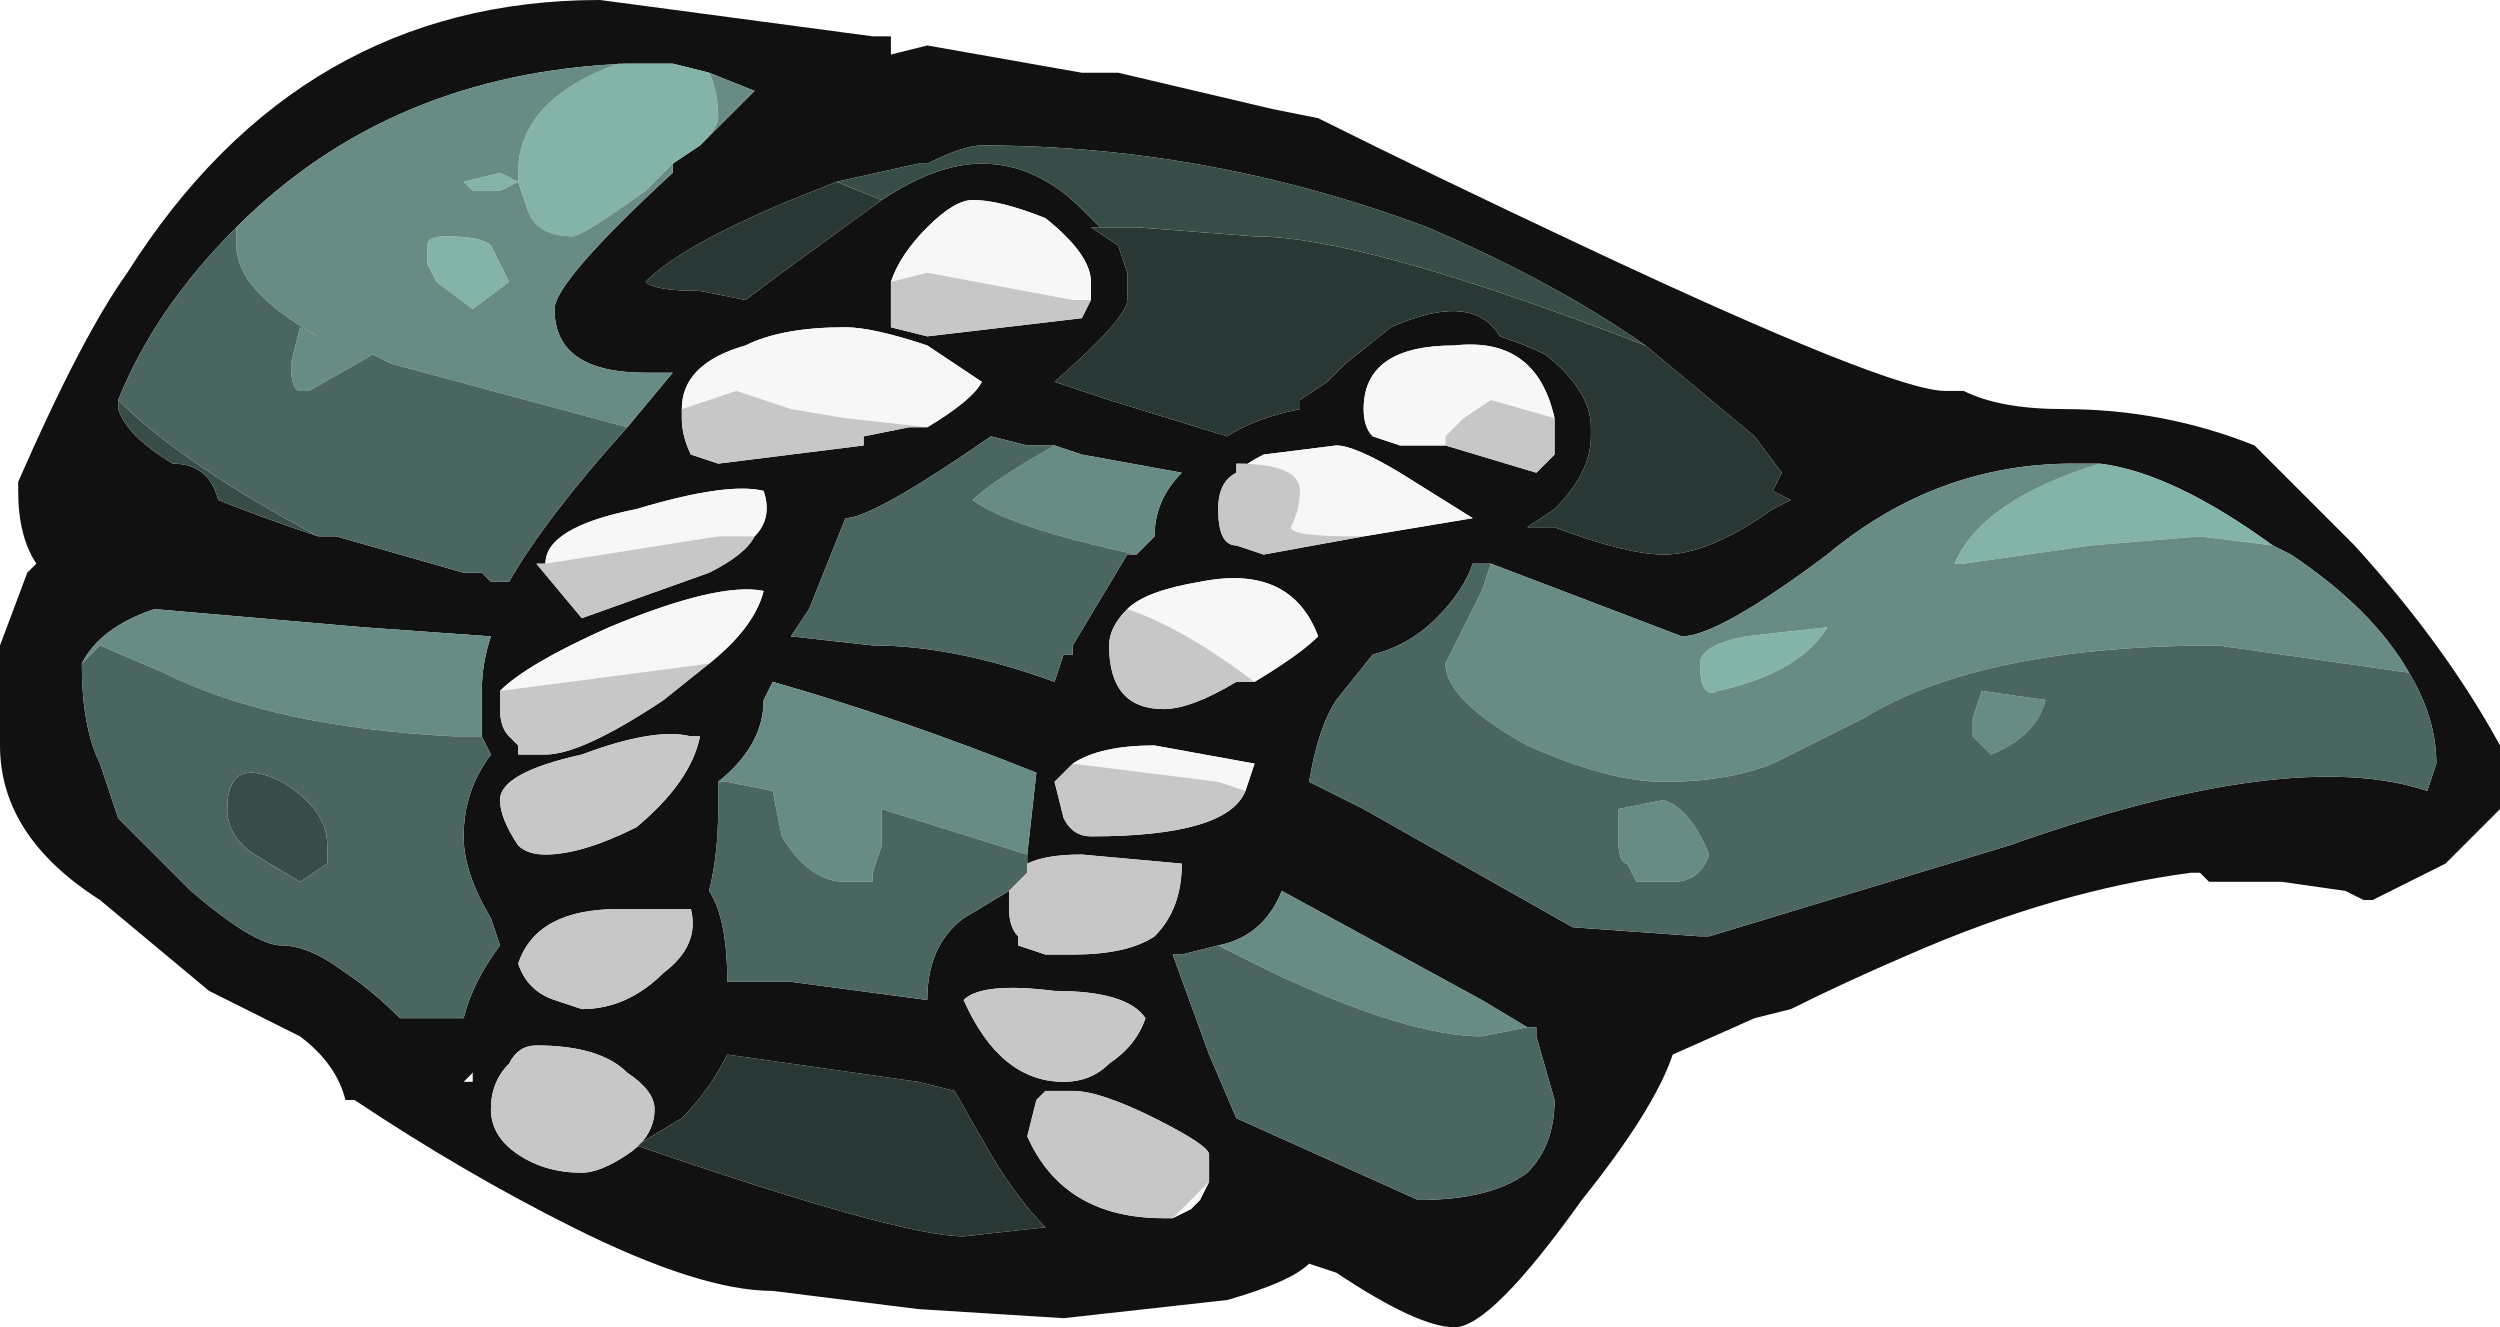 <?xml version="1.0" encoding="UTF-8" standalone="no"?>
<svg xmlns:ffdec="https://www.free-decompiler.com/flash" xmlns:xlink="http://www.w3.org/1999/xlink" ffdec:objectType="frame" height="51.1px" width="96.25px" xmlns="http://www.w3.org/2000/svg">
  <g transform="matrix(1.0, 0.0, 0.0, 1.0, 40.25, 29.05)">
    <use ffdec:characterId="190" height="7.3" transform="matrix(7.0, 0.0, 0.0, 7.0, -40.25, -29.05)" width="13.75" xlink:href="#shape0"/>
  </g>
  <defs>
    <g id="shape0" transform="matrix(1.0, 0.0, 0.0, 1.0, 5.75, 4.15)">
      <path d="M0.2 -3.75 L0.4 -3.75 1.25 -3.55 1.5 -3.5 Q2.1 -3.2 2.95 -2.8 4.65 -2.0 4.95 -2.0 L5.05 -2.0 Q5.25 -1.9 5.6 -1.9 6.15 -1.9 6.65 -1.7 L7.2 -1.15 Q7.7 -0.6 8.0 -0.05 L8.0 0.3 7.7 0.6 7.3 0.8 7.25 0.8 7.15 0.75 6.8 0.7 6.4 0.7 6.35 0.65 6.3 0.65 Q5.55 0.75 4.75 1.1 4.4 1.25 4.1 1.4 L3.9 1.45 3.45 1.65 Q3.35 1.95 2.95 2.45 2.45 3.15 2.25 3.15 2.05 3.15 1.6 2.85 L1.45 2.8 Q1.35 2.9 1.0 3.0 L0.1 3.1 -0.7 3.05 -1.5 2.95 Q-1.9 2.95 -2.6 2.6 -3.2 2.3 -3.8 1.9 L-3.85 1.9 Q-3.9 1.7 -4.1 1.55 L-4.6 1.3 Q-4.9 1.05 -5.2 0.8 -5.75 0.45 -5.75 -0.05 L-5.75 -0.6 -5.6 -1.0 -5.55 -1.05 Q-5.65 -1.2 -5.65 -1.45 L-5.65 -1.5 Q-5.3 -2.3 -5.05 -2.65 -4.1 -4.15 -2.45 -4.15 L-0.95 -3.95 -0.85 -3.95 -0.85 -3.85 -0.65 -3.9 0.2 -3.75 M0.3 -2.9 L0.25 -2.9 0.4 -2.8 0.45 -2.65 0.45 -2.5 Q0.45 -2.4 0.05 -2.05 L0.35 -1.95 1.0 -1.75 Q1.15 -1.85 1.4 -1.9 L1.4 -1.95 1.55 -2.05 1.65 -2.15 1.9 -2.35 Q2.35 -2.55 2.5 -2.3 2.65 -2.25 2.75 -2.2 3.0 -2.0 3.0 -1.8 L3.0 -1.75 Q3.0 -1.55 2.8 -1.35 L2.65 -1.25 2.8 -1.25 Q3.2 -1.1 3.4 -1.1 3.65 -1.1 4.0 -1.35 L4.1 -1.4 4.0 -1.45 4.05 -1.55 3.9 -1.75 3.3 -2.25 Q2.8 -2.6 2.1 -2.9 0.9 -3.35 -0.35 -3.35 -0.45 -3.35 -0.65 -3.25 L-0.7 -3.25 -1.15 -3.15 -1.4 -3.05 Q-2.0 -2.8 -2.2 -2.6 -2.15 -2.55 -1.9 -2.55 L-1.65 -2.5 -1.45 -2.65 -0.9 -3.05 Q-0.6 -3.25 -0.35 -3.25 -0.05 -3.25 0.2 -3.0 L0.3 -2.9 M2.8 -1.85 Q2.7 -2.3 2.25 -2.25 1.75 -2.25 1.75 -1.9 1.75 -1.8 1.8 -1.75 L1.95 -1.7 2.2 -1.7 2.7 -1.55 2.8 -1.65 2.8 -1.85 M-0.85 -2.6 L-0.85 -2.35 -0.65 -2.3 0.2 -2.4 0.25 -2.5 0.25 -2.6 Q0.25 -2.75 0.0 -2.95 -0.25 -3.05 -0.4 -3.05 -0.5 -3.05 -0.65 -2.9 -0.8 -2.75 -0.85 -2.6 M1.05 -1.55 Q0.95 -1.5 0.95 -1.35 0.95 -1.15 1.05 -1.15 L1.2 -1.1 1.75 -1.2 2.35 -1.3 1.95 -1.55 Q1.7 -1.7 1.6 -1.7 L1.2 -1.65 Q1.1 -1.6 1.05 -1.55 M0.05 -1.7 L-0.1 -1.7 -0.3 -1.75 Q-0.95 -1.3 -1.1 -1.3 L-1.3 -0.8 -1.4 -0.65 -0.95 -0.6 Q-0.5 -0.6 0.05 -0.4 L0.1 -0.55 0.15 -0.55 0.15 -0.6 0.45 -1.1 0.5 -1.1 0.6 -1.2 Q0.6 -1.4 0.75 -1.55 L0.2 -1.65 0.05 -1.7 M0.45 -0.8 Q0.35 -0.7 0.35 -0.6 0.35 -0.25 0.65 -0.25 0.8 -0.25 1.05 -0.4 L1.15 -0.4 Q1.4 -0.55 1.5 -0.65 1.35 -1.05 0.85 -0.95 0.55 -0.9 0.45 -0.8 M2.45 -1.05 L2.35 -1.05 Q2.3 -0.9 2.15 -0.75 2.0 -0.6 1.8 -0.55 L1.6 -0.3 Q1.5 -0.15 1.45 0.15 L1.75 0.3 2.9 0.95 3.6 1.0 3.65 1.0 5.3 0.5 Q6.85 -0.05 7.6 0.2 L7.65 0.05 Q7.65 -0.2 7.5 -0.45 7.3 -0.8 6.85 -1.1 L6.75 -1.15 Q6.2 -1.55 5.8 -1.6 L5.65 -1.6 Q4.9 -1.6 4.3 -1.1 3.7 -0.65 3.5 -0.65 L2.45 -1.05 M-2.3 -3.8 Q-3.6 -3.75 -4.45 -2.9 -4.9 -2.45 -5.1 -1.95 L-5.1 -1.9 Q-5.05 -1.75 -4.8 -1.6 -4.6 -1.6 -4.55 -1.4 -4.3 -1.3 -4.0 -1.2 L-3.9 -1.2 -3.2 -1.0 -3.1 -1.0 -3.05 -0.95 -2.95 -0.95 Q-2.75 -1.3 -2.3 -1.8 L-2.05 -2.1 -2.2 -2.1 Q-2.7 -2.1 -2.7 -2.45 -2.7 -2.6 -2.05 -3.2 L-2.05 -3.25 -1.9 -3.35 -1.6 -3.65 -1.85 -3.75 -2.05 -3.8 -2.3 -3.8 M-3.1 -0.1 L-3.1 -0.35 Q-3.1 -0.5 -3.05 -0.65 L-3.75 -0.7 -4.9 -0.8 Q-5.2 -0.7 -5.3 -0.5 -5.3 -0.15 -5.2 0.05 L-5.1 0.35 -4.7 0.75 Q-4.35 1.05 -4.2 1.05 -4.05 1.05 -3.85 1.2 -3.7 1.3 -3.55 1.45 L-3.2 1.45 Q-3.15 1.25 -3.0 1.05 L-3.05 0.9 Q-3.2 0.65 -3.2 0.45 -3.2 0.2 -3.05 0.0 L-3.1 -0.1 M-3.0 -0.35 L-3.0 -0.25 Q-3.0 -0.15 -2.95 -0.1 L-2.9 -0.05 -2.9 0.0 -2.75 0.0 Q-2.55 0.0 -2.1 -0.3 L-1.85 -0.5 Q-1.6 -0.7 -1.55 -0.9 -1.8 -0.95 -2.4 -0.7 -2.85 -0.5 -3.0 -0.35 M-0.65 -1.8 Q-0.4 -1.95 -0.35 -2.05 L-0.65 -2.25 Q-0.95 -2.35 -1.1 -2.35 -1.45 -2.35 -1.65 -2.25 -2.0 -2.15 -2.0 -1.9 L-2.0 -1.85 Q-2.0 -1.75 -1.95 -1.65 L-1.8 -1.6 -1.0 -1.7 -1.0 -1.75 -0.75 -1.8 -0.65 -1.8 M-1.6 -1.2 Q-1.5 -1.3 -1.55 -1.45 -1.75 -1.5 -2.25 -1.35 -2.75 -1.25 -2.75 -1.05 L-2.8 -1.05 -2.55 -0.75 -1.85 -1.0 Q-1.65 -1.1 -1.6 -1.2 M-0.1 0.55 L-0.05 0.1 Q-0.8 -0.2 -1.5 -0.4 L-1.55 -0.3 Q-1.55 -0.05 -1.8 0.15 L-1.8 0.3 Q-1.8 0.55 -1.85 0.75 -1.75 0.9 -1.75 1.25 L-1.4 1.25 -0.65 1.35 Q-0.65 1.05 -0.45 0.9 L-0.2 0.75 -0.2 0.85 Q-0.2 0.95 -0.15 1.0 L-0.15 1.05 0.0 1.1 0.15 1.1 Q0.45 1.1 0.6 1.0 0.75 0.85 0.75 0.6 L0.2 0.55 Q0.0 0.55 -0.1 0.6 L-0.1 0.55 M-1.9 -0.1 L-1.95 -0.1 Q-2.15 -0.15 -2.55 0.0 -3.0 0.1 -3.0 0.25 -3.0 0.35 -2.9 0.5 -2.85 0.55 -2.75 0.55 -2.55 0.55 -2.25 0.4 -1.95 0.15 -1.9 -0.1 M-2.3 1.75 Q-2.45 1.6 -2.8 1.6 -2.9 1.6 -2.95 1.7 -3.05 1.8 -3.05 1.95 -3.05 2.1 -2.9 2.2 -2.75 2.3 -2.55 2.3 -2.45 2.3 -2.3 2.2 -2.15 2.1 -2.15 1.95 -2.15 1.85 -2.3 1.75 M-2.7 1.35 L-2.55 1.4 Q-2.3 1.4 -2.1 1.2 -1.9 1.05 -1.95 0.85 L-2.35 0.85 Q-2.8 0.85 -2.9 1.15 -2.85 1.3 -2.7 1.35 M-2.25 2.15 Q-0.8 2.65 -0.45 2.65 L0.0 2.6 Q-0.15 2.45 -0.3 2.2 L-0.5 1.85 -0.7 1.8 -1.75 1.65 Q-1.85 1.85 -2.0 2.0 L-2.25 2.15 M0.9 2.35 L0.9 2.2 Q0.9 2.15 0.6 2.0 0.3 1.85 0.15 1.85 L0.0 1.85 -0.05 1.9 -0.1 2.1 Q0.1 2.55 0.65 2.55 L0.7 2.55 0.8 2.5 0.85 2.45 0.9 2.35 M-3.15 1.8 L-3.15 1.75 -3.2 1.8 -3.15 1.8 M0.95 1.05 L0.75 1.1 0.7 1.1 0.9 1.65 1.05 2.0 2.05 2.45 Q2.45 2.45 2.65 2.3 2.8 2.15 2.8 1.9 L2.7 1.55 2.7 1.5 2.65 1.5 2.4 1.35 1.3 0.75 Q1.2 1.0 0.95 1.05 M1.1 0.2 L1.15 0.05 0.6 -0.05 Q0.3 -0.05 0.15 0.05 L0.05 0.15 0.1 0.35 Q0.15 0.45 0.25 0.45 1.0 0.45 1.1 0.2 M0.55 1.45 Q0.45 1.3 0.05 1.3 -0.35 1.25 -0.45 1.35 -0.25 1.8 0.1 1.8 0.25 1.8 0.35 1.7 0.5 1.6 0.55 1.45 M1.1 2.35 L1.1 2.35" fill="#111111" fill-rule="evenodd" stroke="none"/>
      <path d="M5.8 -1.6 Q6.2 -1.55 6.75 -1.15 L6.35 -1.2 5.75 -1.15 5.05 -1.05 5.0 -1.05 Q5.15 -1.4 5.8 -1.6 M3.7 -0.35 Q3.6 -0.3 3.6 -0.5 3.6 -0.6 3.85 -0.65 L4.3 -0.7 Q4.15 -0.45 3.7 -0.35 M-2.05 -3.25 L-2.2 -3.1 Q-2.55 -2.85 -2.6 -2.85 -2.8 -2.85 -2.85 -3.0 L-2.9 -3.15 -3.0 -3.1 -3.15 -3.1 -3.2 -3.15 -3.0 -3.2 -2.9 -3.15 -2.9 -3.2 Q-2.9 -3.6 -2.35 -3.8 L-2.3 -3.8 -2.05 -3.8 -1.85 -3.75 Q-1.8 -3.65 -1.8 -3.5 -1.8 -3.45 -1.9 -3.35 L-2.05 -3.25 M-3.05 -2.8 L-2.95 -2.6 -3.15 -2.45 -3.35 -2.6 -3.4 -2.7 -3.4 -2.8 Q-3.4 -2.85 -3.3 -2.85 -3.1 -2.85 -3.05 -2.8" fill="#84b3a9" fill-rule="evenodd" stroke="none"/>
      <path d="M0.05 -1.7 L0.2 -1.65 0.75 -1.55 Q0.6 -1.4 0.6 -1.2 L0.5 -1.1 Q-0.2 -1.25 -0.4 -1.4 -0.3 -1.5 0.05 -1.7 M7.5 -0.45 L6.45 -0.6 Q5.15 -0.6 4.5 -0.2 L4.0 0.05 Q3.75 0.15 3.4 0.15 3.1 0.15 2.65 -0.05 2.2 -0.3 2.2 -0.5 L2.4 -0.9 2.45 -1.05 3.5 -0.65 Q3.7 -0.65 4.3 -1.1 4.9 -1.6 5.65 -1.6 L5.8 -1.6 Q5.15 -1.4 5.0 -1.05 L5.05 -1.05 5.75 -1.15 6.35 -1.2 6.75 -1.15 6.85 -1.1 Q7.3 -0.8 7.5 -0.45 M3.7 -0.35 Q4.15 -0.45 4.3 -0.7 L3.85 -0.65 Q3.6 -0.6 3.6 -0.5 3.6 -0.3 3.7 -0.35 M5.1 -0.2 L5.15 -0.35 5.5 -0.3 Q5.45 -0.1 5.2 0.0 L5.1 -0.1 5.1 -0.2 M-2.3 -3.8 L-2.35 -3.8 Q-2.9 -3.6 -2.9 -3.2 L-2.9 -3.15 -3.0 -3.2 -3.2 -3.15 -3.15 -3.1 -3.0 -3.1 -2.9 -3.15 -2.85 -3.0 Q-2.8 -2.85 -2.6 -2.85 -2.55 -2.85 -2.2 -3.1 L-2.05 -3.25 -2.05 -3.2 Q-2.7 -2.6 -2.7 -2.45 -2.7 -2.1 -2.2 -2.1 L-2.05 -2.1 -2.3 -1.8 -3.6 -2.15 -3.7 -2.2 -4.05 -2.0 -4.1 -2.0 Q-4.15 -2.0 -4.15 -2.15 L-4.1 -2.35 -4.0 -2.3 Q-4.45 -2.55 -4.45 -2.8 L-4.45 -2.9 Q-3.6 -3.75 -2.3 -3.8 M-1.9 -3.35 Q-1.8 -3.45 -1.8 -3.5 -1.8 -3.65 -1.85 -3.75 L-1.6 -3.65 -1.9 -3.35 M-3.05 -2.8 Q-3.1 -2.85 -3.3 -2.85 -3.4 -2.85 -3.4 -2.8 L-3.4 -2.7 -3.35 -2.6 -3.15 -2.45 -2.95 -2.6 -3.05 -2.8 M-3.1 -0.1 L-3.25 -0.1 Q-4.25 -0.15 -4.85 -0.45 L-5.2 -0.6 -5.3 -0.5 Q-5.2 -0.7 -4.9 -0.8 L-3.75 -0.7 -3.05 -0.65 Q-3.1 -0.5 -3.1 -0.35 L-3.1 -0.1 M-1.8 0.15 Q-1.55 -0.05 -1.55 -0.3 L-1.5 -0.4 Q-0.8 -0.2 -0.05 0.1 L-0.1 0.55 -0.9 0.3 Q-0.9 0.4 -0.9 0.5 L-0.95 0.65 -0.95 0.7 -1.1 0.7 Q-1.3 0.7 -1.45 0.45 L-1.5 0.2 -1.75 0.15 -1.8 0.15 M3.2 0.6 Q3.15 0.6 3.15 0.45 L3.15 0.3 3.4 0.25 Q3.55 0.3 3.65 0.55 3.6 0.7 3.45 0.7 L3.25 0.7 3.2 0.6 M2.65 1.5 L2.4 1.55 Q2.0 1.55 1.25 1.2 L0.95 1.05 Q1.2 1.0 1.3 0.75 L2.4 1.35 2.65 1.5" fill="#688c85" fill-rule="evenodd" stroke="none"/>
      <path d="M3.3 -2.25 L3.9 -1.75 4.05 -1.55 4.0 -1.45 4.1 -1.4 4.0 -1.35 Q3.65 -1.1 3.4 -1.1 3.2 -1.1 2.8 -1.25 L2.65 -1.25 2.8 -1.35 Q3.0 -1.55 3.0 -1.75 L3.0 -1.8 Q3.0 -2.0 2.75 -2.2 2.65 -2.25 2.5 -2.3 2.35 -2.55 1.9 -2.35 L1.65 -2.15 1.55 -2.05 1.4 -1.95 1.4 -1.9 Q1.15 -1.85 1.0 -1.75 L0.35 -1.95 0.05 -2.05 Q0.45 -2.4 0.45 -2.5 L0.45 -2.65 0.4 -2.8 0.25 -2.9 0.3 -2.9 0.5 -2.9 1.15 -2.85 Q1.75 -2.85 3.3 -2.25 M-0.9 -3.05 L-1.45 -2.65 -1.65 -2.5 -1.9 -2.55 Q-2.15 -2.55 -2.2 -2.6 -2.0 -2.8 -1.4 -3.05 L-1.15 -3.15 -0.9 -3.05 M-2.25 2.15 L-2.0 2.0 Q-1.85 1.85 -1.75 1.65 L-0.7 1.8 -0.5 1.85 -0.3 2.2 Q-0.15 2.45 0.0 2.6 L-0.45 2.65 Q-0.8 2.65 -2.25 2.15" fill="#293834" fill-rule="evenodd" stroke="none"/>
      <path d="M3.3 -2.25 Q1.75 -2.85 1.15 -2.85 L0.5 -2.9 0.3 -2.9 0.2 -3.0 Q-0.05 -3.25 -0.35 -3.25 -0.6 -3.25 -0.9 -3.05 L-1.15 -3.15 -0.7 -3.25 -0.65 -3.25 Q-0.45 -3.35 -0.35 -3.35 0.9 -3.35 2.1 -2.9 2.8 -2.6 3.3 -2.25 M-4.0 -1.2 Q-4.3 -1.3 -4.55 -1.4 -4.6 -1.6 -4.8 -1.6 -5.05 -1.75 -5.1 -1.9 L-5.1 -1.95 Q-4.75 -1.6 -4.0 -1.2 M-3.95 0.5 Q-3.95 0.7 -3.95 0.6 L-4.1 0.7 -4.35 0.55 Q-4.5 0.45 -4.5 0.3 -4.5 0.0 -4.2 0.15 -3.95 0.3 -3.95 0.5" fill="#394d48" fill-rule="evenodd" stroke="none"/>
      <path d="M0.5 -1.1 L0.45 -1.1 0.15 -0.6 0.15 -0.55 0.1 -0.55 0.05 -0.4 Q-0.5 -0.6 -0.95 -0.6 L-1.4 -0.65 -1.3 -0.8 -1.1 -1.3 Q-0.95 -1.3 -0.3 -1.75 L-0.1 -1.7 0.05 -1.7 Q-0.3 -1.5 -0.4 -1.4 -0.2 -1.25 0.5 -1.1 M7.5 -0.45 Q7.65 -0.2 7.65 0.05 L7.6 0.2 Q6.85 -0.05 5.3 0.5 L3.65 1.0 3.6 1.0 2.9 0.95 1.75 0.3 1.45 0.15 Q1.5 -0.15 1.6 -0.3 L1.8 -0.55 Q2.0 -0.6 2.15 -0.75 2.3 -0.9 2.35 -1.05 L2.45 -1.05 2.4 -0.9 2.2 -0.5 Q2.2 -0.3 2.65 -0.05 3.1 0.15 3.4 0.15 3.75 0.15 4.0 0.05 L4.5 -0.2 Q5.15 -0.6 6.45 -0.6 L7.5 -0.45 M5.1 -0.2 L5.1 -0.1 5.2 0.0 Q5.45 -0.1 5.5 -0.3 L5.15 -0.35 5.1 -0.2 M-4.45 -2.9 L-4.45 -2.8 Q-4.45 -2.55 -4.0 -2.3 L-4.1 -2.35 -4.15 -2.15 Q-4.15 -2.0 -4.1 -2.0 L-4.05 -2.0 -3.7 -2.2 -3.6 -2.15 -2.3 -1.8 Q-2.75 -1.3 -2.95 -0.95 L-3.05 -0.95 -3.1 -1.0 -3.2 -1.0 -3.9 -1.2 -4.0 -1.2 Q-4.75 -1.6 -5.1 -1.95 -4.9 -2.45 -4.45 -2.9 M-5.3 -0.5 L-5.2 -0.6 -4.85 -0.45 Q-4.25 -0.15 -3.25 -0.1 L-3.1 -0.1 -3.05 0.0 Q-3.2 0.2 -3.2 0.45 -3.2 0.65 -3.05 0.9 L-3.0 1.05 Q-3.15 1.25 -3.2 1.45 L-3.55 1.45 Q-3.7 1.3 -3.85 1.2 -4.05 1.05 -4.2 1.05 -4.35 1.05 -4.7 0.75 L-5.1 0.35 -5.2 0.05 Q-5.3 -0.15 -5.3 -0.5 M-0.1 0.55 L-0.1 0.6 -0.1 0.65 -0.2 0.75 -0.45 0.9 Q-0.65 1.05 -0.65 1.35 L-1.4 1.25 -1.75 1.25 Q-1.75 0.9 -1.85 0.75 -1.8 0.55 -1.8 0.3 L-1.8 0.15 -1.75 0.15 -1.5 0.2 -1.45 0.45 Q-1.3 0.7 -1.1 0.7 L-0.95 0.7 -0.95 0.65 -0.9 0.5 Q-0.9 0.4 -0.9 0.3 L-0.1 0.55 M-3.95 0.5 Q-3.95 0.3 -4.2 0.15 -4.5 0.0 -4.5 0.3 -4.5 0.45 -4.35 0.55 L-4.1 0.7 -3.95 0.6 Q-3.95 0.7 -3.95 0.5 M3.2 0.6 L3.25 0.7 3.45 0.7 Q3.6 0.7 3.65 0.55 3.55 0.3 3.4 0.25 L3.15 0.3 3.15 0.45 Q3.15 0.6 3.2 0.6 M2.65 1.5 L2.7 1.5 2.7 1.55 2.8 1.9 Q2.8 2.15 2.65 2.3 2.45 2.45 2.05 2.45 L1.05 2.0 0.9 1.65 0.7 1.1 0.75 1.1 0.95 1.05 1.25 1.2 Q2.0 1.55 2.4 1.55 L2.65 1.5" fill="#4b6660" fill-rule="evenodd" stroke="none"/>
      <path d="M2.2 -1.7 L1.95 -1.7 1.8 -1.75 Q1.75 -1.8 1.75 -1.9 1.75 -2.25 2.25 -2.25 2.7 -2.3 2.8 -1.85 L2.45 -1.95 2.3 -1.85 2.2 -1.75 2.2 -1.7 M0.25 -2.5 L0.15 -2.5 -0.65 -2.65 -0.85 -2.6 Q-0.8 -2.75 -0.65 -2.9 -0.5 -3.05 -0.4 -3.05 -0.25 -3.05 0.0 -2.95 0.25 -2.75 0.25 -2.6 L0.25 -2.5 M1.75 -1.2 L1.7 -1.2 Q1.35 -1.2 1.35 -1.25 1.4 -1.35 1.4 -1.45 1.4 -1.6 1.05 -1.6 L1.05 -1.55 Q1.1 -1.6 1.2 -1.65 L1.6 -1.7 Q1.7 -1.7 1.95 -1.55 L2.35 -1.3 1.75 -1.2 M0.45 -0.8 Q0.55 -0.9 0.85 -0.95 1.35 -1.05 1.5 -0.65 1.4 -0.55 1.15 -0.4 0.75 -0.7 0.45 -0.8 M-3.0 -0.35 Q-2.85 -0.5 -2.4 -0.7 -1.8 -0.95 -1.55 -0.9 -1.6 -0.7 -1.85 -0.5 L-3.0 -0.35 M-0.65 -1.8 L-1.1 -1.85 -1.4 -1.9 -1.7 -2.0 -2.0 -1.9 Q-2.0 -2.15 -1.65 -2.25 -1.45 -2.35 -1.1 -2.35 -0.95 -2.35 -0.65 -2.25 L-0.35 -2.05 Q-0.4 -1.95 -0.65 -1.8 M-1.6 -1.2 L-1.8 -1.2 -2.75 -1.05 Q-2.75 -1.25 -2.25 -1.35 -1.75 -1.5 -1.55 -1.45 -1.5 -1.3 -1.6 -1.2 M0.9 2.35 L0.85 2.45 0.8 2.5 0.7 2.55 0.9 2.35 M1.1 0.2 L0.95 0.15 0.15 0.05 Q0.3 -0.05 0.6 -0.05 L1.15 0.05 1.1 0.2" fill="#f7f7f7" fill-rule="evenodd" stroke="none"/>
      <path d="M2.8 -1.85 L2.8 -1.65 2.7 -1.55 2.2 -1.7 2.2 -1.75 2.3 -1.85 2.45 -1.95 2.8 -1.85 M0.25 -2.5 L0.2 -2.4 -0.65 -2.3 -0.85 -2.35 -0.85 -2.6 -0.65 -2.65 0.15 -2.5 0.25 -2.5 M1.75 -1.2 L1.2 -1.1 1.05 -1.15 Q0.95 -1.15 0.95 -1.35 0.95 -1.5 1.05 -1.55 L1.05 -1.6 Q1.4 -1.6 1.4 -1.45 1.4 -1.35 1.35 -1.25 1.35 -1.2 1.7 -1.2 L1.75 -1.2 M1.15 -0.4 L1.05 -0.4 Q0.8 -0.25 0.65 -0.25 0.35 -0.25 0.35 -0.6 0.35 -0.7 0.45 -0.8 0.75 -0.7 1.15 -0.4 M-1.85 -0.5 L-2.1 -0.3 Q-2.55 0.0 -2.75 0.0 L-2.9 0.0 -2.9 -0.05 -2.95 -0.1 Q-3.0 -0.15 -3.0 -0.25 L-3.0 -0.35 -1.85 -0.5 M-2.0 -1.9 L-1.7 -2.0 -1.4 -1.9 -1.1 -1.85 -0.65 -1.8 -0.75 -1.8 -1.0 -1.75 -1.0 -1.7 -1.8 -1.6 -1.95 -1.65 Q-2.0 -1.75 -2.0 -1.85 L-2.0 -1.9 M-2.75 -1.05 L-1.8 -1.2 -1.6 -1.2 Q-1.65 -1.1 -1.85 -1.0 L-2.55 -0.75 -2.8 -1.05 -2.75 -1.05 M-0.1 0.6 Q0.0 0.55 0.2 0.55 L0.75 0.6 Q0.75 0.85 0.6 1.0 0.45 1.1 0.15 1.1 L0.0 1.1 -0.15 1.05 -0.15 1.0 Q-0.2 0.95 -0.2 0.85 L-0.2 0.75 -0.1 0.65 -0.1 0.6 M-1.9 -0.1 Q-1.95 0.15 -2.25 0.4 -2.55 0.55 -2.75 0.55 -2.85 0.55 -2.9 0.5 -3.0 0.35 -3.0 0.25 -3.0 0.1 -2.55 0.0 -2.15 -0.15 -1.95 -0.1 L-1.9 -0.1 M-2.7 1.35 Q-2.85 1.3 -2.9 1.15 -2.8 0.85 -2.35 0.85 L-1.95 0.85 Q-1.9 1.05 -2.1 1.2 -2.3 1.4 -2.55 1.4 L-2.7 1.35 M-2.3 1.75 Q-2.15 1.85 -2.15 1.95 -2.15 2.1 -2.3 2.2 -2.45 2.3 -2.55 2.3 -2.75 2.3 -2.9 2.2 -3.05 2.1 -3.05 1.95 -3.05 1.8 -2.95 1.7 -2.9 1.6 -2.8 1.6 -2.45 1.6 -2.3 1.75 M0.7 2.55 L0.65 2.55 Q0.1 2.55 -0.1 2.1 L-0.05 1.9 0.0 1.85 0.15 1.85 Q0.3 1.85 0.6 2.0 0.9 2.15 0.9 2.2 L0.9 2.35 0.7 2.55 M0.15 0.05 L0.95 0.15 1.1 0.2 Q1.0 0.45 0.25 0.45 0.15 0.45 0.1 0.35 L0.05 0.15 0.15 0.05 M0.55 1.45 Q0.5 1.6 0.35 1.7 0.25 1.8 0.1 1.8 -0.25 1.8 -0.45 1.35 -0.35 1.25 0.05 1.3 0.45 1.3 0.55 1.45" fill="#c7c7c7" fill-rule="evenodd" stroke="none"/>
    </g>
  </defs>
</svg>
